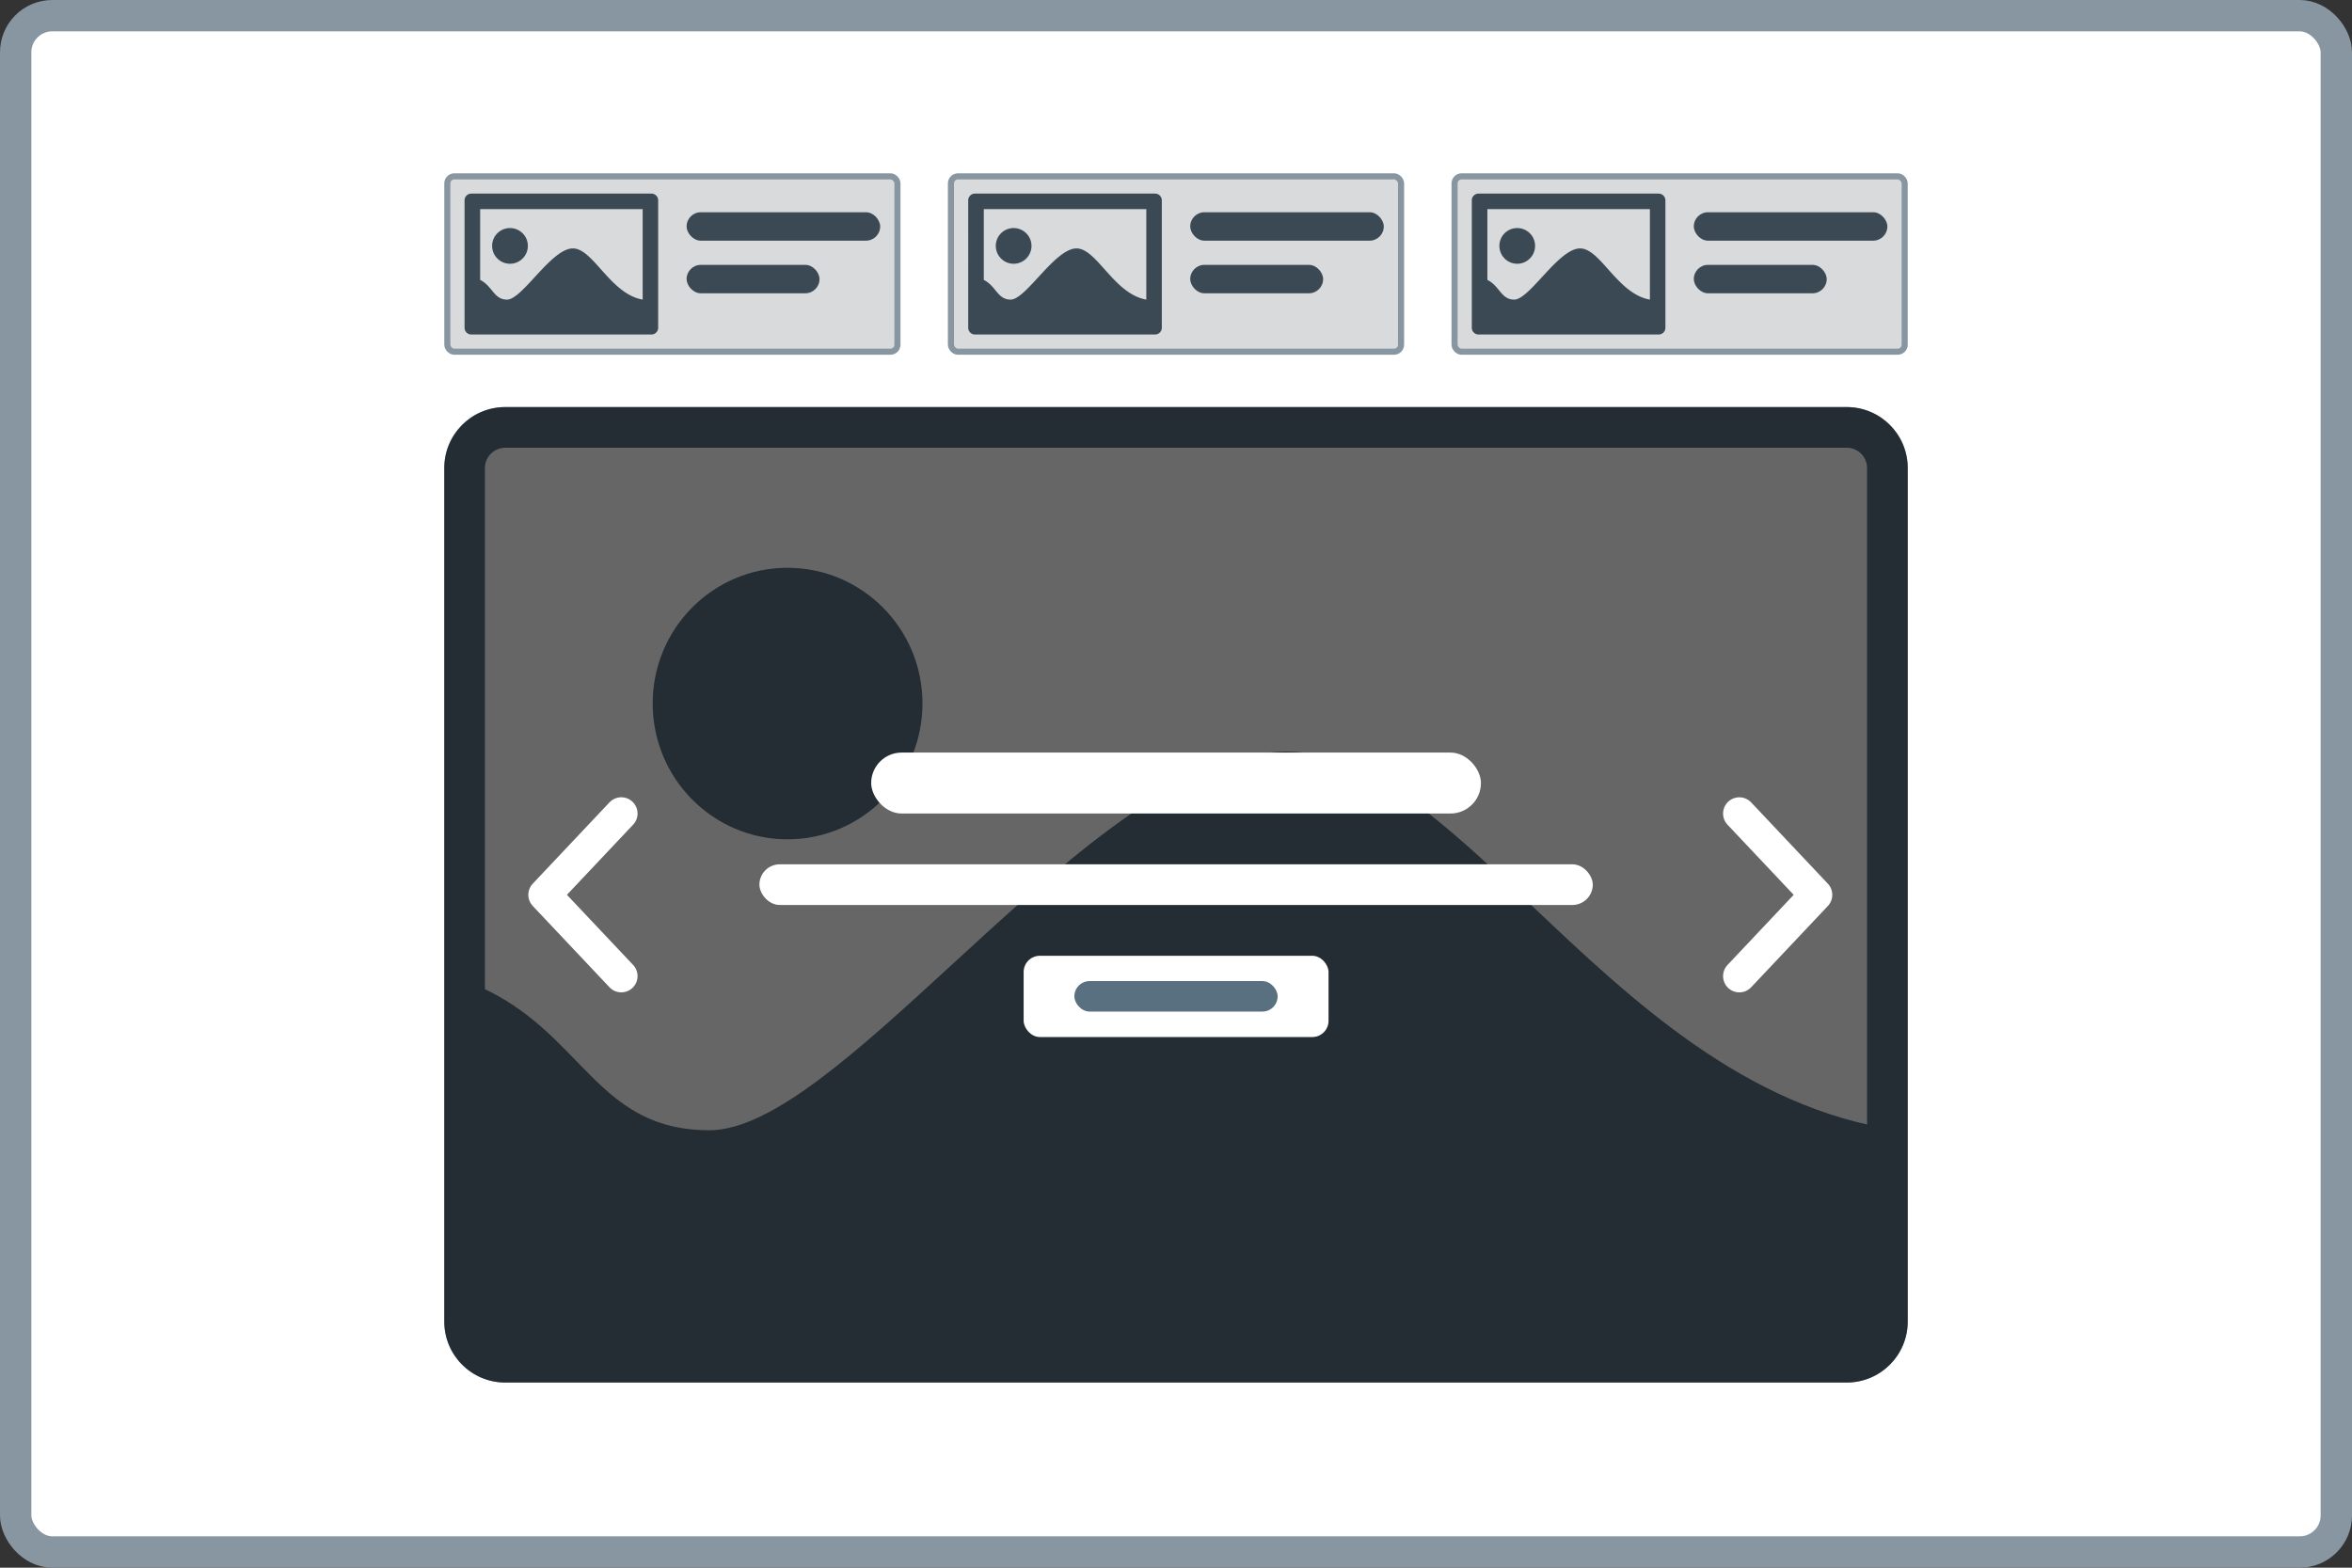 <svg xmlns="http://www.w3.org/2000/svg" width="90" height="60" fill="none" xmlns:v="https://vecta.io/nano"><rect width="100%" height="100%" fill="#333333" stroke="none"/><style><![CDATA[.B{stroke:#8796a1}.C{fill-rule:evenodd}.D{fill:#d8dadb}.E{stroke-width:.233}.F{fill:#3a4953}]]></style><rect x=".6" y=".6" width="88.8" height="58.8" rx="1.4" fill="#fff"/><rect x=".6" y=".6" width="88.8" height="58.8" rx="1.4" stroke-width="1.2" class="B"/><rect x="17.117" y="6.749" width="17.224" height="6.712" rx=".27" class="D"/><rect x="17.117" y="6.749" width="17.224" height="6.712" rx=".27" class="B E"/><g class="F"><path d="M18.034 7.41h6.894c.141 0 .257.115.257.257v4.878c0 .142-.116.257-.257.257h-6.894c-.141 0-.257-.115-.257-.257V7.667c0-.142.116-.257.257-.257zm1.481 1.319c.377 0 .683.305.683.682s-.306.683-.683.683-.683-.306-.683-.683a.68.68 0 0 1 .683-.682zm-1.143-.726h6.22v3.464c-1.24-.216-1.892-1.959-2.67-1.959-.829 0-1.93 1.959-2.523 1.959-.504 0-.552-.519-1.026-.753V8.003z" class="C"/><rect x="26.273" y="8.123" width="7.407" height="1.088" rx=".544"/><rect x="26.273" y="10.137" width="5.086" height="1.088" rx=".544"/></g><rect x="36.388" y="6.749" width="17.224" height="6.712" rx=".27" class="D"/><rect x="36.388" y="6.749" width="17.224" height="6.712" rx=".27" class="B E"/><g class="F"><path d="M37.306 7.41H44.2c.141 0 .257.115.257.257v4.878c0 .142-.116.257-.257.257h-6.894c-.141 0-.257-.115-.257-.257V7.667c0-.142.116-.257.257-.257zm1.481 1.319c.377 0 .683.305.683.682s-.306.683-.683.683-.682-.306-.682-.683a.68.68 0 0 1 .682-.682zm-1.143-.726h6.22v3.464c-1.24-.216-1.892-1.959-2.67-1.959-.83 0-1.93 1.959-2.523 1.959-.504 0-.552-.519-1.026-.753V8.003z" class="C"/><rect x="45.544" y="8.123" width="7.407" height="1.088" rx=".544"/><rect x="45.544" y="10.137" width="5.086" height="1.088" rx=".544"/></g><rect x="55.659" y="6.749" width="17.224" height="6.712" rx=".27" class="D"/><rect x="55.659" y="6.749" width="17.224" height="6.712" rx=".27" class="B E"/><g class="F"><path d="M56.576 7.41h6.894c.141 0 .257.115.257.257v4.878c0 .142-.116.257-.257.257h-6.894c-.141 0-.257-.115-.257-.257V7.667c0-.142.116-.257.257-.257zm1.481 1.319c.377 0 .683.305.683.682s-.306.683-.683.683-.682-.306-.682-.683a.68.68 0 0 1 .682-.682zm-1.143-.726h6.22v3.464c-1.24-.216-1.892-1.959-2.67-1.959-.829 0-1.93 1.959-2.523 1.959-.504 0-.552-.519-1.026-.753V8.003z" class="C"/><rect x="64.814" y="8.123" width="7.407" height="1.088" rx=".544"/><rect x="64.814" y="10.137" width="5.086" height="1.088" rx=".544"/></g><g fill="#58707f"><path d="M70.667 17.137H19.333a.78.78 0 0 0-.778.778v32.667a.78.78 0 0 0 .778.778h51.333a.78.78 0 0 0 .778-.778V17.914a.78.78 0 0 0-.778-.778zm-51.333-1.556c-1.289 0-2.333 1.045-2.333 2.333v32.667c0 1.289 1.045 2.333 2.333 2.333h51.333c1.289 0 2.333-1.045 2.333-2.333V17.914c0-1.289-1.045-2.333-2.333-2.333H19.333z" class="C"/><path d="M35.299 26.924c0-2.869-2.315-5.193-5.165-5.193s-5.159 2.324-5.159 5.193 2.309 5.199 5.159 5.199 5.165-2.33 5.165-5.199zM22.046 40.601c-1.014-1.047-2.106-2.173-3.88-2.916v14.121H72.61v-8.548c-5.829-.859-10.173-4.975-14.001-8.602-3.301-3.127-6.219-5.891-9.374-5.891-3.934 0-8.564 4.254-12.807 8.153-3.589 3.297-6.901 6.34-9.281 6.34-2.526 0-3.744-1.257-5.101-2.657z"/></g><path d="M70.667 15.579H19.333c-1.289 0-2.333 1.045-2.333 2.333V50.58c0 1.289 1.045 2.333 2.333 2.333h51.333c1.289 0 2.333-1.045 2.333-2.333V17.912c0-1.289-1.045-2.333-2.333-2.333z" fill="#000" fill-opacity=".6"/><path d="M66.556 37.359l2.935-3.111-2.935-3.111m-42.782-.001l-2.935 3.111 2.935 3.111" stroke="#fff" stroke-width="1.244" stroke-linecap="round" stroke-linejoin="round"/><g fill="#fff"><rect x="33.336" y="28.803" width="23.333" height="2.333" rx="1.167"/><rect x="29.059" y="33.08" width="31.889" height="1.556" rx=".778"/><rect x="39.17" y="36.58" width="11.667" height="3.111" rx=".622"/></g><rect x="41.111" y="37.549" width="7.778" height="1.167" rx=".583" fill="#58707f"/></svg>